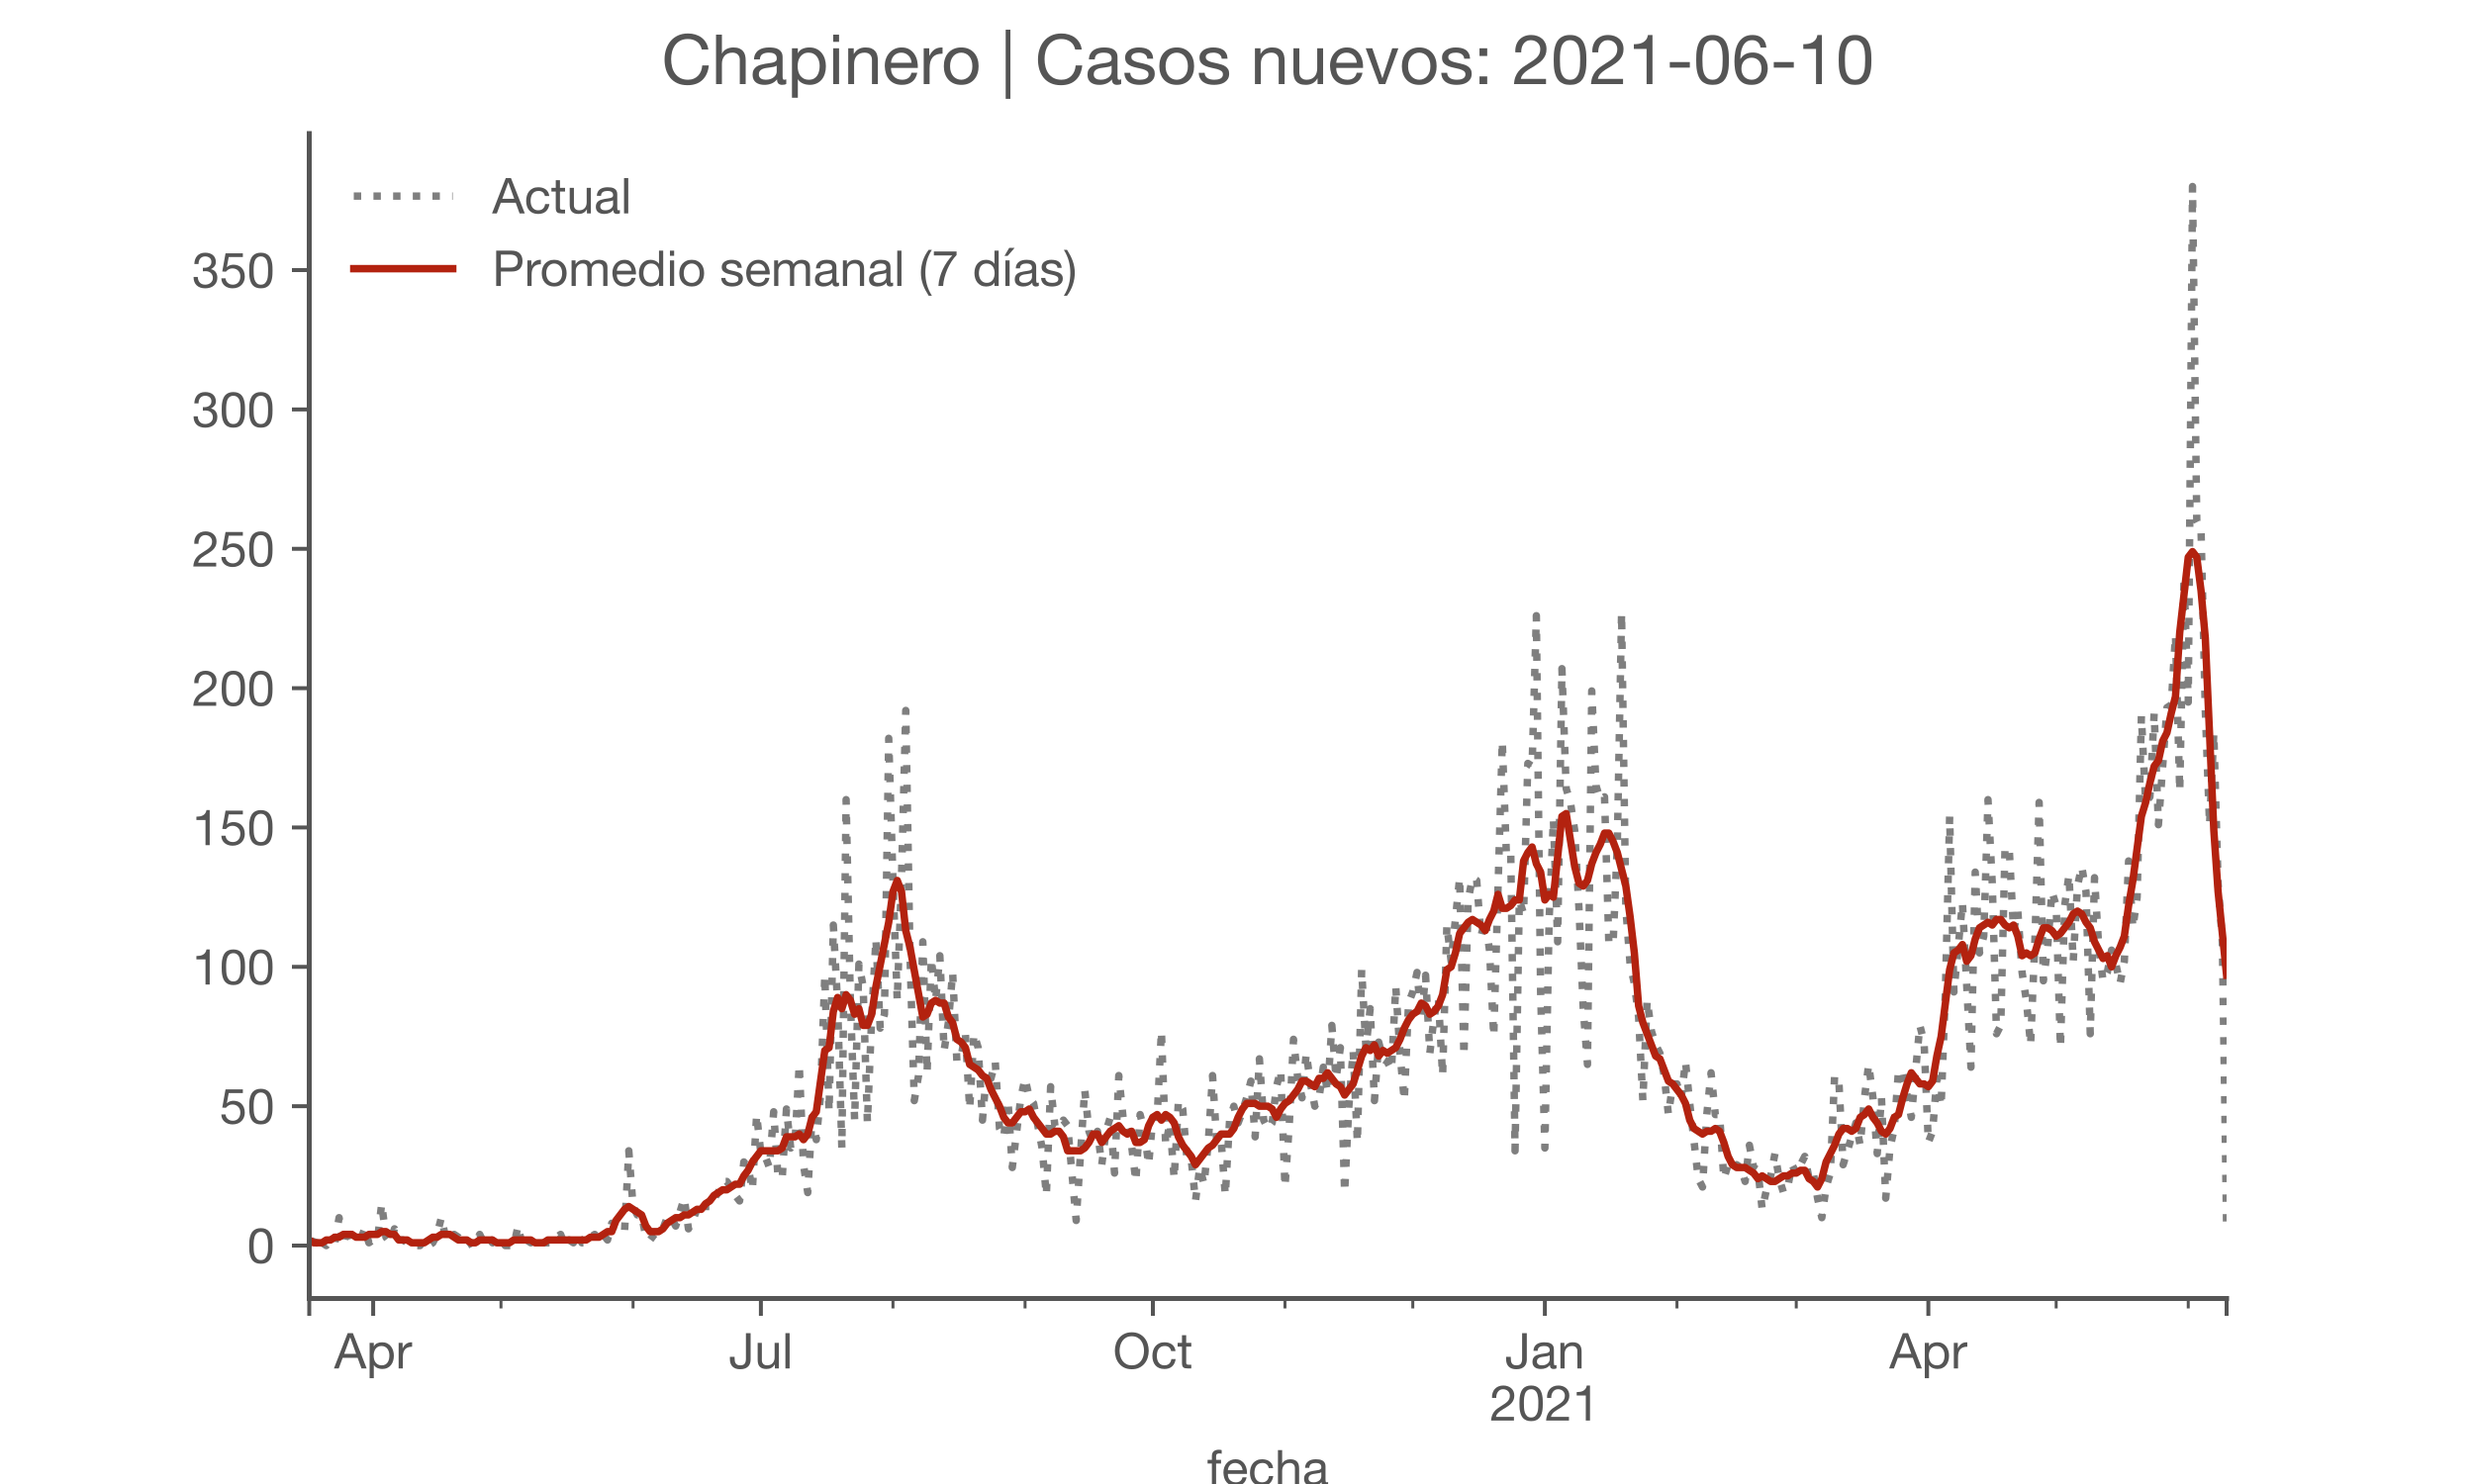 <?xml version="1.0" encoding="utf-8" standalone="no"?>
<!DOCTYPE svg PUBLIC "-//W3C//DTD SVG 1.1//EN"
  "http://www.w3.org/Graphics/SVG/1.1/DTD/svg11.dtd">
<!-- Created with matplotlib (https://matplotlib.org/) -->
<svg height="300pt" version="1.1" viewBox="0 0 500 300" width="500pt" xmlns="http://www.w3.org/2000/svg" xmlns:xlink="http://www.w3.org/1999/xlink">
 <defs>
  <style type="text/css">*{stroke-linecap:butt;stroke-linejoin:round;}</style>
 </defs>
 <g id="figure_1">
  <g id="patch_1">
   <path d="M 0 300 
L 500 300 
L 500 0 
L 0 0 
z
" style="fill:#ffffff;"/>
  </g>
  <g id="axes_1">
   <g id="patch_2">
    <path d="M 62.5 262.5 
L 450 262.5 
L 450 27 
L 62.5 27 
z
" style="fill:#ffffff;"/>
   </g>
   <g id="matplotlib.axis_1">
    <g id="xtick_1">
     <g id="line2d_1">
      <defs>
       <path d="M 0 0 
L 0 3.5 
" id="m584563e038" style="stroke:#555555;stroke-width:0.8;"/>
      </defs>
      <g>
       <use style="fill:#555555;stroke:#555555;stroke-width:0.8;" x="62.5" xlink:href="#m584563e038" y="262.5"/>
      </g>
     </g>
    </g>
    <g id="xtick_2">
     <g id="line2d_2">
      <g>
       <use style="fill:#555555;stroke:#555555;stroke-width:0.8;" x="75.417" xlink:href="#m584563e038" y="262.5"/>
      </g>
     </g>
     <g id="text_1">
      <!-- Apr -->
      <g style="fill:#555555;" transform="translate(67.547 276.641)scale(0.1 -0.1)">
       <defs>
        <path d="M 20.094 29.5 
L 32.203 62.797 
L 32.406 62.797 
L 44.297 29.5 
z
M 27.203 71.406 
L -0.594 0 
L 9.094 0 
L 17.094 21.5 
L 47.297 21.5 
L 55.094 0 
L 65.594 0 
L 37.703 71.406 
z
" id="HelveticaNeue-65"/>
        <path d="M 6.703 51.703 
L 6.703 -19.703 
L 15.203 -19.703 
L 15.203 6.906 
L 15.406 6.906 
Q 16.797 4.594 18.844 3.047 
Q 20.906 1.5 23.203 0.594 
Q 25.5 -0.297 27.844 -0.688 
Q 30.203 -1.094 32.094 -1.094 
Q 38 -1.094 42.453 1 
Q 46.906 3.094 49.844 6.75 
Q 52.797 10.406 54.25 15.297 
Q 55.703 20.203 55.703 25.703 
Q 55.703 31.203 54.203 36.094 
Q 52.703 41 49.75 44.75 
Q 46.797 48.5 42.344 50.703 
Q 37.906 52.906 31.906 52.906 
Q 26.5 52.906 22 50.953 
Q 17.5 49 15.406 44.703 
L 15.203 44.703 
L 15.203 51.703 
z
M 46.703 26.297 
Q 46.703 22.5 45.891 18.891 
Q 45.094 15.297 43.297 12.5 
Q 41.5 9.703 38.547 8 
Q 35.594 6.297 31.203 6.297 
Q 26.797 6.297 23.688 7.938 
Q 20.594 9.594 18.641 12.297 
Q 16.703 15 15.797 18.547 
Q 14.906 22.094 14.906 25.906 
Q 14.906 29.5 15.75 33 
Q 16.594 36.5 18.5 39.25 
Q 20.406 42 23.406 43.703 
Q 26.406 45.406 30.703 45.406 
Q 34.797 45.406 37.844 43.797 
Q 40.906 42.203 42.844 39.5 
Q 44.797 36.797 45.75 33.344 
Q 46.703 29.906 46.703 26.297 
z
" id="HelveticaNeue-112"/>
        <path d="M 6.094 51.703 
L 6.094 0 
L 14.594 0 
L 14.594 23 
Q 14.594 28 15.594 31.844 
Q 16.594 35.703 18.797 38.391 
Q 21 41.094 24.594 42.5 
Q 28.203 43.906 33.297 43.906 
L 33.297 52.906 
Q 26.406 53.094 21.906 50.094 
Q 17.406 47.094 14.297 40.797 
L 14.094 40.797 
L 14.094 51.703 
z
" id="HelveticaNeue-114"/>
       </defs>
       <use xlink:href="#HelveticaNeue-65"/>
       <use x="64.8" xlink:href="#HelveticaNeue-112"/>
       <use x="124.1" xlink:href="#HelveticaNeue-114"/>
      </g>
     </g>
    </g>
    <g id="xtick_3">
     <g id="line2d_3">
      <g>
       <use style="fill:#555555;stroke:#555555;stroke-width:0.8;" x="153.778" xlink:href="#m584563e038" y="262.5"/>
      </g>
     </g>
     <g id="text_2">
      <!-- Jul -->
      <g style="fill:#555555;" transform="translate(147.293 276.641)scale(0.1 -0.1)">
       <defs>
        <path d="M 44.094 17.797 
L 44.094 71.406 
L 34.594 71.406 
L 34.594 19.203 
Q 34.594 13.297 32.141 9.797 
Q 29.703 6.297 23.203 6.297 
Q 19.703 6.297 17.453 7.344 
Q 15.203 8.406 13.953 10.297 
Q 12.703 12.203 12.203 14.797 
Q 11.703 17.406 11.703 20.5 
L 11.703 23.5 
L 2.203 23.5 
L 2.203 19.094 
Q 2.203 8.906 7.594 3.656 
Q 13 -1.594 23 -1.594 
Q 29 -1.594 33.047 0.047 
Q 37.094 1.703 39.547 4.453 
Q 42 7.203 43.047 10.703 
Q 44.094 14.203 44.094 17.797 
z
" id="HelveticaNeue-74"/>
        <path d="M 49.203 0 
L 49.203 51.703 
L 40.703 51.703 
L 40.703 22.5 
Q 40.703 19 39.75 16.047 
Q 38.797 13.094 36.891 10.891 
Q 35 8.703 32.141 7.5 
Q 29.297 6.297 25.406 6.297 
Q 20.5 6.297 17.703 9.094 
Q 14.906 11.906 14.906 16.703 
L 14.906 51.703 
L 6.406 51.703 
L 6.406 17.703 
Q 6.406 13.5 7.25 10.047 
Q 8.094 6.594 10.188 4.094 
Q 12.297 1.594 15.688 0.25 
Q 19.094 -1.094 24.203 -1.094 
Q 29.906 -1.094 34.094 1.156 
Q 38.297 3.406 41 8.203 
L 41.203 8.203 
L 41.203 0 
z
" id="HelveticaNeue-117"/>
        <path d="M 6.906 71.406 
L 6.906 0 
L 15.406 0 
L 15.406 71.406 
z
" id="HelveticaNeue-108"/>
       </defs>
       <use xlink:href="#HelveticaNeue-74"/>
       <use x="51.9" xlink:href="#HelveticaNeue-117"/>
       <use x="107.5" xlink:href="#HelveticaNeue-108"/>
      </g>
     </g>
    </g>
    <g id="xtick_4">
     <g id="line2d_4">
      <g>
       <use style="fill:#555555;stroke:#555555;stroke-width:0.8;" x="233" xlink:href="#m584563e038" y="262.5"/>
      </g>
     </g>
     <g id="text_3">
      <!-- Oct -->
      <g style="fill:#555555;" transform="translate(224.94 276.641)scale(0.1 -0.1)">
       <defs>
        <path d="M 13.297 35.703 
Q 13.297 41.094 14.688 46.344 
Q 16.094 51.594 19.094 55.797 
Q 22.094 60 26.797 62.547 
Q 31.5 65.094 38 65.094 
Q 44.5 65.094 49.203 62.547 
Q 53.906 60 56.906 55.797 
Q 59.906 51.594 61.297 46.344 
Q 62.703 41.094 62.703 35.703 
Q 62.703 30.297 61.297 25.047 
Q 59.906 19.797 56.906 15.594 
Q 53.906 11.406 49.203 8.844 
Q 44.5 6.297 38 6.297 
Q 31.5 6.297 26.797 8.844 
Q 22.094 11.406 19.094 15.594 
Q 16.094 19.797 14.688 25.047 
Q 13.297 30.297 13.297 35.703 
z
M 3.797 35.703 
Q 3.797 28.406 5.938 21.656 
Q 8.094 14.906 12.391 9.703 
Q 16.703 4.5 23.094 1.453 
Q 29.5 -1.594 38 -1.594 
Q 46.5 -1.594 52.891 1.453 
Q 59.297 4.5 63.594 9.703 
Q 67.906 14.906 70.047 21.656 
Q 72.203 28.406 72.203 35.703 
Q 72.203 43 70.047 49.75 
Q 67.906 56.5 63.594 61.703 
Q 59.297 66.906 52.891 70 
Q 46.5 73.094 38 73.094 
Q 29.5 73.094 23.094 70 
Q 16.703 66.906 12.391 61.703 
Q 8.094 56.5 5.938 49.75 
Q 3.797 43 3.797 35.703 
z
" id="HelveticaNeue-79"/>
        <path d="M 41.5 35.094 
L 50.297 35.094 
Q 49.797 39.703 47.891 43.047 
Q 46 46.406 43.047 48.594 
Q 40.094 50.797 36.25 51.844 
Q 32.406 52.906 28 52.906 
Q 21.906 52.906 17.297 50.75 
Q 12.703 48.594 9.641 44.844 
Q 6.594 41.094 5.094 36.047 
Q 3.594 31 3.594 25.203 
Q 3.594 19.406 5.141 14.547 
Q 6.703 9.703 9.75 6.203 
Q 12.797 2.703 17.344 0.797 
Q 21.906 -1.094 27.797 -1.094 
Q 37.703 -1.094 43.453 4.094 
Q 49.203 9.297 50.594 18.906 
L 41.906 18.906 
Q 41.094 12.906 37.547 9.594 
Q 34 6.297 27.703 6.297 
Q 23.703 6.297 20.797 7.891 
Q 17.906 9.5 16.094 12.141 
Q 14.297 14.797 13.438 18.188 
Q 12.594 21.594 12.594 25.203 
Q 12.594 29.094 13.391 32.75 
Q 14.203 36.406 16.047 39.203 
Q 17.906 42 21 43.703 
Q 24.094 45.406 28.703 45.406 
Q 34.094 45.406 37.297 42.703 
Q 40.5 40 41.5 35.094 
z
" id="HelveticaNeue-99"/>
        <path d="M 18.203 51.703 
L 18.203 67.203 
L 9.703 67.203 
L 9.703 51.703 
L 0.906 51.703 
L 0.906 44.203 
L 9.703 44.203 
L 9.703 11.297 
Q 9.703 7.703 10.391 5.5 
Q 11.094 3.297 12.547 2.094 
Q 14 0.906 16.344 0.453 
Q 18.703 0 22 0 
L 28.5 0 
L 28.5 7.5 
L 24.594 7.5 
Q 22.594 7.5 21.344 7.641 
Q 20.094 7.797 19.391 8.297 
Q 18.703 8.797 18.453 9.688 
Q 18.203 10.594 18.203 12.094 
L 18.203 44.203 
L 28.5 44.203 
L 28.5 51.703 
z
" id="HelveticaNeue-116"/>
       </defs>
       <use xlink:href="#HelveticaNeue-79"/>
       <use x="76" xlink:href="#HelveticaNeue-99"/>
       <use x="129.7" xlink:href="#HelveticaNeue-116"/>
      </g>
     </g>
    </g>
    <g id="xtick_5">
     <g id="line2d_5">
      <g>
       <use style="fill:#555555;stroke:#555555;stroke-width:0.8;" x="312.222" xlink:href="#m584563e038" y="262.5"/>
      </g>
     </g>
     <g id="text_4">
      <!-- Jan -->
      <g style="fill:#555555;" transform="translate(304.162 276.641)scale(0.1 -0.1)">
       <defs>
        <path d="M 52.203 0.203 
Q 50 -1.094 46.094 -1.094 
Q 42.797 -1.094 40.844 0.75 
Q 38.906 2.594 38.906 6.797 
Q 35.406 2.594 30.75 0.75 
Q 26.094 -1.094 20.703 -1.094 
Q 17.203 -1.094 14.047 -0.297 
Q 10.906 0.5 8.594 2.203 
Q 6.297 3.906 4.938 6.656 
Q 3.594 9.406 3.594 13.297 
Q 3.594 17.703 5.094 20.5 
Q 6.594 23.297 9.047 25.047 
Q 11.5 26.797 14.641 27.688 
Q 17.797 28.594 21.094 29.203 
Q 24.594 29.906 27.75 30.25 
Q 30.906 30.594 33.297 31.25 
Q 35.703 31.906 37.094 33.156 
Q 38.5 34.406 38.5 36.797 
Q 38.5 39.594 37.453 41.297 
Q 36.406 43 34.75 43.891 
Q 33.094 44.797 31.047 45.094 
Q 29 45.406 27 45.406 
Q 21.594 45.406 18 43.344 
Q 14.406 41.297 14.094 35.594 
L 5.594 35.594 
Q 5.797 40.406 7.594 43.703 
Q 9.406 47 12.406 49.047 
Q 15.406 51.094 19.25 52 
Q 23.094 52.906 27.5 52.906 
Q 31 52.906 34.453 52.406 
Q 37.906 51.906 40.703 50.344 
Q 43.5 48.797 45.203 46 
Q 46.906 43.203 46.906 38.703 
L 46.906 12.094 
Q 46.906 9.094 47.25 7.688 
Q 47.594 6.297 49.594 6.297 
Q 50.703 6.297 52.203 6.797 
z
M 38.406 26.703 
Q 36.797 25.5 34.188 24.953 
Q 31.594 24.406 28.75 24.047 
Q 25.906 23.703 23 23.25 
Q 20.094 22.797 17.797 21.797 
Q 15.5 20.797 14.047 18.938 
Q 12.594 17.094 12.594 13.906 
Q 12.594 11.797 13.438 10.344 
Q 14.297 8.906 15.641 8 
Q 17 7.094 18.797 6.688 
Q 20.594 6.297 22.594 6.297 
Q 26.797 6.297 29.797 7.438 
Q 32.797 8.594 34.688 10.344 
Q 36.594 12.094 37.5 14.141 
Q 38.406 16.203 38.406 18 
z
" id="HelveticaNeue-97"/>
        <path d="M 6.406 51.703 
L 6.406 0 
L 14.906 0 
L 14.906 29.203 
Q 14.906 32.703 15.844 35.641 
Q 16.797 38.594 18.688 40.797 
Q 20.594 43 23.438 44.203 
Q 26.297 45.406 30.203 45.406 
Q 35.094 45.406 37.891 42.594 
Q 40.703 39.797 40.703 35 
L 40.703 0 
L 49.203 0 
L 49.203 34 
Q 49.203 38.203 48.344 41.641 
Q 47.5 45.094 45.391 47.594 
Q 43.297 50.094 39.891 51.5 
Q 36.5 52.906 31.406 52.906 
Q 19.906 52.906 14.594 43.5 
L 14.406 43.5 
L 14.406 51.703 
z
" id="HelveticaNeue-110"/>
       </defs>
       <use xlink:href="#HelveticaNeue-74"/>
       <use x="51.9" xlink:href="#HelveticaNeue-97"/>
       <use x="105.6" xlink:href="#HelveticaNeue-110"/>
      </g>
      <!-- 2021 -->
      <g style="fill:#555555;" transform="translate(301.103 287.18)scale(0.1 -0.1)">
       <defs>
        <path d="M 4.406 45.797 
L 12.906 45.797 
Q 12.797 49 13.547 52.141 
Q 14.297 55.297 16 57.797 
Q 17.703 60.297 20.344 61.844 
Q 23 63.406 26.703 63.406 
Q 29.5 63.406 32 62.5 
Q 34.5 61.594 36.344 59.891 
Q 38.203 58.203 39.297 55.844 
Q 40.406 53.5 40.406 50.594 
Q 40.406 46.906 39.25 44.094 
Q 38.094 41.297 35.844 38.891 
Q 33.594 36.5 30.188 34.141 
Q 26.797 31.797 22.297 29 
Q 18.594 26.797 15.188 24.297 
Q 11.797 21.797 9.094 18.5 
Q 6.406 15.203 4.656 10.75 
Q 2.906 6.297 2.406 0 
L 48.703 0 
L 48.703 7.5 
L 12.297 7.5 
Q 12.906 10.797 14.844 13.344 
Q 16.797 15.906 19.547 18.094 
Q 22.297 20.297 25.594 22.25 
Q 28.906 24.203 32.203 26.203 
Q 35.5 28.297 38.594 30.594 
Q 41.703 32.906 44.094 35.75 
Q 46.5 38.594 47.953 42.188 
Q 49.406 45.797 49.406 50.5 
Q 49.406 55.5 47.656 59.297 
Q 45.906 63.094 42.906 65.641 
Q 39.906 68.203 35.844 69.547 
Q 31.797 70.906 27.203 70.906 
Q 21.594 70.906 17.188 69 
Q 12.797 67.094 9.844 63.75 
Q 6.906 60.406 5.5 55.797 
Q 4.094 51.203 4.406 45.797 
z
" id="HelveticaNeue-50"/>
        <path d="M 13.203 34.906 
Q 13.203 37.5 13.25 40.641 
Q 13.297 43.797 13.75 46.938 
Q 14.203 50.094 15.047 53.094 
Q 15.906 56.094 17.547 58.344 
Q 19.203 60.594 21.703 62 
Q 24.203 63.406 27.797 63.406 
Q 31.406 63.406 33.906 62 
Q 36.406 60.594 38.047 58.344 
Q 39.703 56.094 40.547 53.094 
Q 41.406 50.094 41.844 46.938 
Q 42.297 43.797 42.344 40.641 
Q 42.406 37.5 42.406 34.906 
Q 42.406 30.906 42.156 25.953 
Q 41.906 21 40.547 16.641 
Q 39.203 12.297 36.203 9.297 
Q 33.203 6.297 27.797 6.297 
Q 22.406 6.297 19.406 9.297 
Q 16.406 12.297 15.047 16.641 
Q 13.703 21 13.453 25.953 
Q 13.203 30.906 13.203 34.906 
z
M 4.203 34.797 
Q 4.203 30.906 4.391 26.703 
Q 4.594 22.5 5.391 18.5 
Q 6.203 14.5 7.703 10.953 
Q 9.203 7.406 11.797 4.703 
Q 14.406 2 18.344 0.453 
Q 22.297 -1.094 27.797 -1.094 
Q 33.406 -1.094 37.297 0.453 
Q 41.203 2 43.797 4.703 
Q 46.406 7.406 47.906 10.953 
Q 49.406 14.5 50.203 18.5 
Q 51 22.5 51.203 26.703 
Q 51.406 30.906 51.406 34.797 
Q 51.406 38.703 51.203 42.891 
Q 51 47.094 50.203 51.094 
Q 49.406 55.094 47.906 58.688 
Q 46.406 62.297 43.797 65 
Q 41.203 67.703 37.25 69.297 
Q 33.297 70.906 27.797 70.906 
Q 22.297 70.906 18.344 69.297 
Q 14.406 67.703 11.797 65 
Q 9.203 62.297 7.703 58.688 
Q 6.203 55.094 5.391 51.094 
Q 4.594 47.094 4.391 42.891 
Q 4.203 38.703 4.203 34.797 
z
" id="HelveticaNeue-48"/>
        <path d="M 35.594 0 
L 35.594 70.906 
L 29.094 70.906 
Q 28.406 66.906 26.5 64.297 
Q 24.594 61.703 21.844 60.203 
Q 19.094 58.703 15.688 58.141 
Q 12.297 57.594 8.703 57.594 
L 8.703 50.797 
L 27.094 50.797 
L 27.094 0 
z
" id="HelveticaNeue-49"/>
       </defs>
       <use xlink:href="#HelveticaNeue-50"/>
       <use x="55.6" xlink:href="#HelveticaNeue-48"/>
       <use x="111.2" xlink:href="#HelveticaNeue-50"/>
       <use x="166.8" xlink:href="#HelveticaNeue-49"/>
      </g>
     </g>
    </g>
    <g id="xtick_6">
     <g id="line2d_6">
      <g>
       <use style="fill:#555555;stroke:#555555;stroke-width:0.8;" x="389.722" xlink:href="#m584563e038" y="262.5"/>
      </g>
     </g>
     <g id="text_5">
      <!-- Apr -->
      <g style="fill:#555555;" transform="translate(381.853 276.641)scale(0.1 -0.1)">
       <use xlink:href="#HelveticaNeue-65"/>
       <use x="64.8" xlink:href="#HelveticaNeue-112"/>
       <use x="124.1" xlink:href="#HelveticaNeue-114"/>
      </g>
     </g>
    </g>
    <g id="xtick_7">
     <g id="line2d_7">
      <g>
       <use style="fill:#555555;stroke:#555555;stroke-width:0.8;" x="450" xlink:href="#m584563e038" y="262.5"/>
      </g>
     </g>
    </g>
    <g id="xtick_8">
     <g id="line2d_8">
      <defs>
       <path d="M 0 0 
L 0 2 
" id="mc5ab1f31e9" style="stroke:#555555;stroke-width:0.6;"/>
      </defs>
      <g>
       <use style="fill:#555555;stroke:#555555;stroke-width:0.6;" x="101.25" xlink:href="#mc5ab1f31e9" y="262.5"/>
      </g>
     </g>
    </g>
    <g id="xtick_9">
     <g id="line2d_9">
      <g>
       <use style="fill:#555555;stroke:#555555;stroke-width:0.6;" x="127.944" xlink:href="#mc5ab1f31e9" y="262.5"/>
      </g>
     </g>
    </g>
    <g id="xtick_10">
     <g id="line2d_10">
      <g>
       <use style="fill:#555555;stroke:#555555;stroke-width:0.6;" x="180.472" xlink:href="#mc5ab1f31e9" y="262.5"/>
      </g>
     </g>
    </g>
    <g id="xtick_11">
     <g id="line2d_11">
      <g>
       <use style="fill:#555555;stroke:#555555;stroke-width:0.6;" x="207.167" xlink:href="#mc5ab1f31e9" y="262.5"/>
      </g>
     </g>
    </g>
    <g id="xtick_12">
     <g id="line2d_12">
      <g>
       <use style="fill:#555555;stroke:#555555;stroke-width:0.6;" x="259.694" xlink:href="#mc5ab1f31e9" y="262.5"/>
      </g>
     </g>
    </g>
    <g id="xtick_13">
     <g id="line2d_13">
      <g>
       <use style="fill:#555555;stroke:#555555;stroke-width:0.6;" x="285.528" xlink:href="#mc5ab1f31e9" y="262.5"/>
      </g>
     </g>
    </g>
    <g id="xtick_14">
     <g id="line2d_14">
      <g>
       <use style="fill:#555555;stroke:#555555;stroke-width:0.6;" x="338.917" xlink:href="#mc5ab1f31e9" y="262.5"/>
      </g>
     </g>
    </g>
    <g id="xtick_15">
     <g id="line2d_15">
      <g>
       <use style="fill:#555555;stroke:#555555;stroke-width:0.6;" x="363.028" xlink:href="#mc5ab1f31e9" y="262.5"/>
      </g>
     </g>
    </g>
    <g id="xtick_16">
     <g id="line2d_16">
      <g>
       <use style="fill:#555555;stroke:#555555;stroke-width:0.6;" x="415.556" xlink:href="#mc5ab1f31e9" y="262.5"/>
      </g>
     </g>
    </g>
    <g id="xtick_17">
     <g id="line2d_17">
      <g>
       <use style="fill:#555555;stroke:#555555;stroke-width:0.6;" x="442.25" xlink:href="#mc5ab1f31e9" y="262.5"/>
      </g>
     </g>
    </g>
    <g id="text_6">
     <!-- fecha -->
     <g style="fill:#555555;" transform="translate(243.935 300.291)scale(0.1 -0.1)">
      <defs>
       <path d="M 9.906 44.203 
L 9.906 0 
L 18.406 0 
L 18.406 44.203 
L 28.406 44.203 
L 28.406 51.703 
L 18.406 51.703 
L 18.406 58.906 
Q 18.406 62.297 20.094 63.5 
Q 21.797 64.703 24.906 64.703 
Q 26 64.703 27.297 64.547 
Q 28.594 64.406 29.703 64 
L 29.703 71.406 
Q 28.5 71.797 26.953 72 
Q 25.406 72.203 24.203 72.203 
Q 17.203 72.203 13.547 68.953 
Q 9.906 65.703 9.906 59.406 
L 9.906 51.703 
L 1.203 51.703 
L 1.203 44.203 
z
" id="HelveticaNeue-102"/>
       <path d="M 42.297 30.797 
L 12.594 30.797 
Q 12.797 33.797 13.891 36.438 
Q 15 39.094 16.891 41.094 
Q 18.797 43.094 21.438 44.25 
Q 24.094 45.406 27.406 45.406 
Q 30.594 45.406 33.25 44.25 
Q 35.906 43.094 37.844 41.141 
Q 39.797 39.203 40.938 36.5 
Q 42.094 33.797 42.297 30.797 
z
M 50.5 16.406 
L 42.094 16.406 
Q 41 11.297 37.547 8.797 
Q 34.094 6.297 28.703 6.297 
Q 24.5 6.297 21.391 7.688 
Q 18.297 9.094 16.297 11.438 
Q 14.297 13.797 13.391 16.844 
Q 12.5 19.906 12.594 23.297 
L 51.297 23.297 
Q 51.5 28 50.453 33.203 
Q 49.406 38.406 46.656 42.797 
Q 43.906 47.203 39.344 50.047 
Q 34.797 52.906 27.906 52.906 
Q 22.594 52.906 18.141 50.906 
Q 13.703 48.906 10.453 45.297 
Q 7.203 41.703 5.391 36.797 
Q 3.594 31.906 3.594 26 
Q 3.797 20.094 5.344 15.094 
Q 6.906 10.094 10 6.5 
Q 13.094 2.906 17.641 0.906 
Q 22.203 -1.094 28.406 -1.094 
Q 37.203 -1.094 43 3.297 
Q 48.797 7.703 50.5 16.406 
z
" id="HelveticaNeue-101"/>
       <path d="M 6.406 71.406 
L 6.406 0 
L 14.906 0 
L 14.906 29.203 
Q 14.906 32.703 15.844 35.641 
Q 16.797 38.594 18.688 40.797 
Q 20.594 43 23.438 44.203 
Q 26.297 45.406 30.203 45.406 
Q 35.094 45.406 37.891 42.594 
Q 40.703 39.797 40.703 35 
L 40.703 0 
L 49.203 0 
L 49.203 34 
Q 49.203 38.203 48.344 41.641 
Q 47.5 45.094 45.391 47.594 
Q 43.297 50.094 39.891 51.5 
Q 36.5 52.906 31.406 52.906 
Q 29.094 52.906 26.641 52.406 
Q 24.203 51.906 21.953 50.844 
Q 19.703 49.797 17.891 48.141 
Q 16.094 46.5 15.094 44.094 
L 14.906 44.094 
L 14.906 71.406 
z
" id="HelveticaNeue-104"/>
      </defs>
      <use xlink:href="#HelveticaNeue-102"/>
      <use x="29.6" xlink:href="#HelveticaNeue-101"/>
      <use x="83.3" xlink:href="#HelveticaNeue-99"/>
      <use x="137" xlink:href="#HelveticaNeue-104"/>
      <use x="192.6" xlink:href="#HelveticaNeue-97"/>
     </g>
    </g>
   </g>
   <g id="matplotlib.axis_2">
    <g id="ytick_1">
     <g id="line2d_18">
      <defs>
       <path d="M 0 0 
L -3.5 0 
" id="m27e8b2258a" style="stroke:#555555;stroke-width:0.8;"/>
      </defs>
      <g>
       <use style="fill:#555555;stroke:#555555;stroke-width:0.8;" x="62.5" xlink:href="#m27e8b2258a" y="251.795"/>
      </g>
     </g>
     <g id="text_7">
      <!-- 0 -->
      <g style="fill:#555555;" transform="translate(49.941 255.366)scale(0.1 -0.1)">
       <use xlink:href="#HelveticaNeue-48"/>
      </g>
     </g>
    </g>
    <g id="ytick_2">
     <g id="line2d_19">
      <g>
       <use style="fill:#555555;stroke:#555555;stroke-width:0.8;" x="62.5" xlink:href="#m27e8b2258a" y="223.626"/>
      </g>
     </g>
     <g id="text_8">
      <!-- 50 -->
      <g style="fill:#555555;" transform="translate(44.381 227.196)scale(0.1 -0.1)">
       <defs>
        <path d="M 47 62.203 
L 47 69.703 
L 12 69.703 
L 5.406 32.906 
L 12.703 32.5 
Q 15.203 35.5 18.453 37.344 
Q 21.703 39.203 25.906 39.203 
Q 29.5 39.203 32.453 38 
Q 35.406 36.797 37.5 34.641 
Q 39.594 32.5 40.75 29.547 
Q 41.906 26.594 41.906 23.094 
Q 41.906 18.906 40.703 15.75 
Q 39.5 12.594 37.453 10.5 
Q 35.406 8.406 32.656 7.344 
Q 29.906 6.297 26.906 6.297 
Q 23.703 6.297 21.047 7.25 
Q 18.406 8.203 16.453 9.953 
Q 14.5 11.703 13.344 14.047 
Q 12.203 16.406 12 19.094 
L 3.5 19.094 
Q 3.594 14.297 5.391 10.5 
Q 7.203 6.703 10.297 4.141 
Q 13.406 1.594 17.453 0.25 
Q 21.5 -1.094 26.094 -1.094 
Q 32.297 -1.094 36.938 0.844 
Q 41.594 2.797 44.688 6.094 
Q 47.797 9.406 49.344 13.656 
Q 50.906 17.906 50.906 22.406 
Q 50.906 28.5 49.094 33.047 
Q 47.297 37.594 44.188 40.641 
Q 41.094 43.703 36.891 45.203 
Q 32.703 46.703 28 46.703 
Q 24.406 46.703 20.75 45.453 
Q 17.094 44.203 14.797 41.594 
L 14.594 41.797 
L 18.406 62.203 
z
" id="HelveticaNeue-53"/>
       </defs>
       <use xlink:href="#HelveticaNeue-53"/>
       <use x="55.6" xlink:href="#HelveticaNeue-48"/>
      </g>
     </g>
    </g>
    <g id="ytick_3">
     <g id="line2d_20">
      <g>
       <use style="fill:#555555;stroke:#555555;stroke-width:0.8;" x="62.5" xlink:href="#m27e8b2258a" y="195.456"/>
      </g>
     </g>
     <g id="text_9">
      <!-- 100 -->
      <g style="fill:#555555;" transform="translate(38.822 199.026)scale(0.1 -0.1)">
       <use xlink:href="#HelveticaNeue-49"/>
       <use x="55.6" xlink:href="#HelveticaNeue-48"/>
       <use x="111.2" xlink:href="#HelveticaNeue-48"/>
      </g>
     </g>
    </g>
    <g id="ytick_4">
     <g id="line2d_21">
      <g>
       <use style="fill:#555555;stroke:#555555;stroke-width:0.8;" x="62.5" xlink:href="#m27e8b2258a" y="167.286"/>
      </g>
     </g>
     <g id="text_10">
      <!-- 150 -->
      <g style="fill:#555555;" transform="translate(38.822 170.856)scale(0.1 -0.1)">
       <use xlink:href="#HelveticaNeue-49"/>
       <use x="55.6" xlink:href="#HelveticaNeue-53"/>
       <use x="111.2" xlink:href="#HelveticaNeue-48"/>
      </g>
     </g>
    </g>
    <g id="ytick_5">
     <g id="line2d_22">
      <g>
       <use style="fill:#555555;stroke:#555555;stroke-width:0.8;" x="62.5" xlink:href="#m27e8b2258a" y="139.116"/>
      </g>
     </g>
     <g id="text_11">
      <!-- 200 -->
      <g style="fill:#555555;" transform="translate(38.822 142.686)scale(0.1 -0.1)">
       <use xlink:href="#HelveticaNeue-50"/>
       <use x="55.6" xlink:href="#HelveticaNeue-48"/>
       <use x="111.2" xlink:href="#HelveticaNeue-48"/>
      </g>
     </g>
    </g>
    <g id="ytick_6">
     <g id="line2d_23">
      <g>
       <use style="fill:#555555;stroke:#555555;stroke-width:0.8;" x="62.5" xlink:href="#m27e8b2258a" y="110.946"/>
      </g>
     </g>
     <g id="text_12">
      <!-- 250 -->
      <g style="fill:#555555;" transform="translate(38.822 114.516)scale(0.1 -0.1)">
       <use xlink:href="#HelveticaNeue-50"/>
       <use x="55.6" xlink:href="#HelveticaNeue-53"/>
       <use x="111.2" xlink:href="#HelveticaNeue-48"/>
      </g>
     </g>
    </g>
    <g id="ytick_7">
     <g id="line2d_24">
      <g>
       <use style="fill:#555555;stroke:#555555;stroke-width:0.8;" x="62.5" xlink:href="#m27e8b2258a" y="82.776"/>
      </g>
     </g>
     <g id="text_13">
      <!-- 300 -->
      <g style="fill:#555555;" transform="translate(38.822 86.347)scale(0.1 -0.1)">
       <defs>
        <path d="M 21.797 40.5 
L 21.797 33.297 
Q 24.203 33.594 26.906 33.594 
Q 30.094 33.594 32.844 32.75 
Q 35.594 31.906 37.594 30.156 
Q 39.594 28.406 40.797 25.844 
Q 42 23.297 42 20 
Q 42 16.797 40.75 14.25 
Q 39.5 11.703 37.391 9.953 
Q 35.297 8.203 32.5 7.25 
Q 29.703 6.297 26.594 6.297 
Q 19.297 6.297 15.5 10.641 
Q 11.703 15 11.5 21.906 
L 3 21.906 
Q 2.906 16.406 4.547 12.094 
Q 6.203 7.797 9.297 4.844 
Q 12.406 1.906 16.797 0.406 
Q 21.203 -1.094 26.594 -1.094 
Q 31.594 -1.094 36.047 0.25 
Q 40.5 1.594 43.797 4.297 
Q 47.094 7 49.047 11.047 
Q 51 15.094 51 20.406 
Q 51 26.797 47.844 31.5 
Q 44.703 36.203 38.203 37.594 
L 38.203 37.797 
Q 42.406 39.703 45.203 43.391 
Q 48 47.094 48 51.906 
Q 48 56.797 46.344 60.391 
Q 44.703 64 41.797 66.297 
Q 38.906 68.594 34.953 69.75 
Q 31 70.906 26.406 70.906 
Q 21.094 70.906 17.047 69.203 
Q 13 67.5 10.297 64.5 
Q 7.594 61.5 6.141 57.297 
Q 4.703 53.094 4.5 48 
L 13 48 
Q 13 51.094 13.797 53.891 
Q 14.594 56.703 16.25 58.797 
Q 17.906 60.906 20.453 62.156 
Q 23 63.406 26.406 63.406 
Q 31.797 63.406 35.391 60.547 
Q 39 57.703 39 52 
Q 39 49.203 37.891 47 
Q 36.797 44.797 34.938 43.344 
Q 33.094 41.906 30.641 41.156 
Q 28.203 40.406 25.5 40.406 
L 23.703 40.406 
Q 23.203 40.406 22.703 40.406 
Q 22.297 40.406 21.797 40.5 
z
" id="HelveticaNeue-51"/>
       </defs>
       <use xlink:href="#HelveticaNeue-51"/>
       <use x="55.6" xlink:href="#HelveticaNeue-48"/>
       <use x="111.2" xlink:href="#HelveticaNeue-48"/>
      </g>
     </g>
    </g>
    <g id="ytick_8">
     <g id="line2d_25">
      <g>
       <use style="fill:#555555;stroke:#555555;stroke-width:0.8;" x="62.5" xlink:href="#m27e8b2258a" y="54.606"/>
      </g>
     </g>
     <g id="text_14">
      <!-- 350 -->
      <g style="fill:#555555;" transform="translate(38.822 58.177)scale(0.1 -0.1)">
       <use xlink:href="#HelveticaNeue-51"/>
       <use x="55.6" xlink:href="#HelveticaNeue-53"/>
       <use x="111.2" xlink:href="#HelveticaNeue-48"/>
      </g>
     </g>
    </g>
   </g>
   <g id="line2d_26">
    <path clip-path="url(#paebb5d75cf)" d="M 63.361 251.795 
L 64.222 249.542 
L 65.083 251.232 
L 65.944 251.795 
L 66.806 250.669 
L 67.667 251.232 
L 68.528 246.161 
L 69.389 251.795 
L 70.25 247.852 
L 71.111 250.669 
L 72.833 250.669 
L 73.694 248.415 
L 74.556 251.232 
L 75.417 250.669 
L 76.278 250.669 
L 77.139 243.344 
L 78 250.105 
L 78.861 251.232 
L 79.722 248.415 
L 80.583 250.669 
L 81.444 250.669 
L 82.306 251.232 
L 83.167 251.232 
L 84.028 251.795 
L 84.889 251.795 
L 85.75 250.669 
L 86.611 251.795 
L 87.472 251.232 
L 88.333 249.542 
L 89.194 246.161 
L 90.056 250.105 
L 90.917 250.669 
L 91.778 249.542 
L 92.639 250.105 
L 93.5 251.232 
L 94.361 251.795 
L 95.222 251.232 
L 96.083 251.795 
L 96.944 249.542 
L 97.806 251.232 
L 98.667 250.105 
L 99.528 251.232 
L 100.389 251.232 
L 101.25 250.669 
L 102.111 251.795 
L 103.833 251.795 
L 104.694 247.852 
L 105.556 251.795 
L 106.417 250.669 
L 107.278 251.232 
L 108.139 250.669 
L 109 251.795 
L 109.861 251.232 
L 111.583 251.232 
L 112.444 250.105 
L 113.306 249.542 
L 114.167 251.795 
L 115.028 250.669 
L 115.889 251.232 
L 116.75 249.542 
L 117.611 251.232 
L 118.472 251.232 
L 119.333 250.105 
L 120.194 249.542 
L 121.056 250.669 
L 121.917 249.542 
L 122.778 250.669 
L 123.639 247.288 
L 124.5 247.852 
L 125.361 247.852 
L 126.222 248.978 
L 127.083 232.64 
L 127.944 243.908 
L 128.806 245.598 
L 129.667 245.598 
L 130.528 250.105 
L 131.389 250.669 
L 132.25 249.542 
L 133.111 249.542 
L 133.972 248.415 
L 134.833 246.161 
L 135.694 246.161 
L 136.556 247.852 
L 138.278 242.218 
L 139.139 248.415 
L 140 246.725 
L 140.861 244.471 
L 141.722 242.781 
L 142.583 243.908 
L 143.444 243.908 
L 144.306 242.218 
L 145.167 241.091 
L 146.028 238.837 
L 146.889 238.837 
L 147.75 239.964 
L 148.611 241.654 
L 149.472 242.781 
L 150.333 234.894 
L 151.194 236.02 
L 152.056 240.528 
L 152.917 225.316 
L 153.778 233.203 
L 154.639 233.767 
L 155.5 236.02 
L 156.361 224.752 
L 157.222 237.711 
L 158.083 238.274 
L 158.944 224.189 
L 159.806 232.077 
L 160.667 230.95 
L 161.528 215.175 
L 162.389 235.457 
L 163.25 241.091 
L 164.111 225.879 
L 164.972 230.386 
L 165.833 221.372 
L 166.694 197.146 
L 167.556 224.752 
L 168.417 187.005 
L 169.278 202.78 
L 170.139 232.077 
L 171 161.652 
L 171.861 202.217 
L 172.722 226.443 
L 173.583 194.892 
L 174.444 199.4 
L 175.306 227.006 
L 176.167 205.597 
L 177.028 189.822 
L 177.889 207.85 
L 178.75 205.033 
L 179.611 149.257 
L 180.472 177.99 
L 181.333 202.217 
L 182.194 177.427 
L 183.056 143.623 
L 183.917 193.202 
L 184.778 222.499 
L 185.639 217.428 
L 186.5 190.385 
L 187.361 216.865 
L 188.222 193.766 
L 189.083 202.217 
L 189.944 193.202 
L 190.806 212.358 
L 191.667 206.724 
L 192.528 196.583 
L 193.389 214.611 
L 194.25 213.484 
L 195.111 208.977 
L 195.972 224.189 
L 196.833 208.977 
L 197.694 211.794 
L 198.556 226.443 
L 199.417 216.301 
L 200.278 217.992 
L 201.139 214.611 
L 202 228.133 
L 202.861 229.823 
L 203.722 222.499 
L 204.583 236.02 
L 206.306 221.935 
L 207.167 217.992 
L 208.028 221.935 
L 208.889 223.062 
L 210.611 232.077 
L 211.472 241.654 
L 212.333 219.682 
L 213.194 227.569 
L 214.056 228.133 
L 214.917 226.443 
L 215.778 227.569 
L 217.5 246.725 
L 219.222 220.245 
L 220.083 228.696 
L 220.944 230.95 
L 221.806 228.696 
L 222.667 235.457 
L 223.528 228.696 
L 224.389 225.879 
L 225.25 237.147 
L 226.111 217.428 
L 226.972 225.879 
L 228.694 231.513 
L 229.556 238.837 
L 230.417 225.316 
L 231.278 228.696 
L 232.139 235.457 
L 233 225.879 
L 233.861 225.879 
L 234.722 208.414 
L 235.583 231.513 
L 236.444 227.006 
L 237.306 238.274 
L 238.167 222.499 
L 239.028 224.189 
L 239.889 234.33 
L 240.75 234.33 
L 241.611 242.781 
L 242.472 236.02 
L 243.333 239.401 
L 244.194 230.95 
L 245.056 217.428 
L 245.917 230.95 
L 246.778 230.386 
L 247.639 241.654 
L 248.5 226.443 
L 249.361 223.626 
L 250.222 227.006 
L 251.083 224.752 
L 251.944 221.935 
L 252.806 218.555 
L 253.667 229.823 
L 254.528 214.048 
L 255.389 226.443 
L 256.25 228.133 
L 257.111 227.006 
L 257.972 219.682 
L 258.833 216.301 
L 259.694 239.964 
L 260.556 227.569 
L 261.417 210.104 
L 262.278 217.992 
L 263.139 221.935 
L 264 212.921 
L 264.861 219.118 
L 265.722 223.626 
L 266.583 221.935 
L 267.444 215.738 
L 268.306 220.809 
L 269.167 207.287 
L 270.028 217.992 
L 270.889 211.794 
L 271.75 241.091 
L 272.611 223.626 
L 273.472 212.358 
L 274.333 230.95 
L 275.194 196.019 
L 276.056 211.794 
L 276.917 203.907 
L 277.778 222.499 
L 278.639 210.667 
L 279.5 214.048 
L 280.361 214.611 
L 281.222 216.301 
L 282.083 199.4 
L 282.944 212.921 
L 283.806 222.499 
L 284.667 202.78 
L 285.528 200.526 
L 286.389 196.583 
L 287.25 206.16 
L 288.111 197.146 
L 288.972 212.921 
L 289.833 205.597 
L 290.694 201.653 
L 291.556 217.428 
L 292.417 187.005 
L 293.278 194.329 
L 295 177.427 
L 295.861 213.484 
L 296.722 181.934 
L 297.583 177.427 
L 298.444 177.99 
L 299.306 189.258 
L 300.167 185.878 
L 301.028 192.075 
L 301.889 209.541 
L 303.611 149.821 
L 304.472 173.483 
L 305.333 172.92 
L 306.194 232.64 
L 307.056 181.934 
L 307.917 184.751 
L 308.778 154.328 
L 309.639 154.891 
L 310.5 124.468 
L 311.361 200.526 
L 312.222 232.077 
L 313.083 185.878 
L 313.944 165.596 
L 314.806 190.385 
L 315.667 135.172 
L 316.528 159.398 
L 317.389 162.215 
L 318.25 167.849 
L 319.111 183.624 
L 319.972 203.907 
L 320.833 215.175 
L 321.694 139.679 
L 322.556 158.835 
L 323.417 161.652 
L 324.278 161.089 
L 325.139 190.385 
L 326 190.949 
L 326.861 170.666 
L 327.722 123.904 
L 328.583 183.624 
L 329.444 194.892 
L 330.306 198.836 
L 331.167 205.597 
L 332.028 222.499 
L 332.889 202.217 
L 333.75 208.414 
L 334.611 211.231 
L 335.472 212.921 
L 336.333 217.428 
L 337.194 225.316 
L 338.056 219.118 
L 338.917 219.118 
L 339.778 221.935 
L 340.639 214.611 
L 341.5 223.062 
L 343.222 238.274 
L 344.083 239.964 
L 344.944 225.316 
L 345.806 216.865 
L 346.667 225.316 
L 347.528 225.316 
L 348.389 238.274 
L 349.25 235.457 
L 350.111 236.584 
L 350.972 235.457 
L 351.833 236.02 
L 352.694 238.837 
L 353.556 231.513 
L 354.417 236.02 
L 355.278 236.584 
L 356.139 244.471 
L 357 240.528 
L 357.861 237.711 
L 358.722 233.203 
L 359.583 238.274 
L 360.444 241.091 
L 361.306 239.964 
L 362.167 235.457 
L 363.028 237.147 
L 364.75 233.767 
L 365.611 238.274 
L 366.472 237.147 
L 367.333 242.218 
L 368.194 246.161 
L 369.056 239.964 
L 369.917 237.147 
L 370.778 217.428 
L 371.639 218.555 
L 372.5 235.457 
L 375.083 227.006 
L 375.944 231.513 
L 376.806 221.935 
L 377.667 215.175 
L 378.528 221.935 
L 379.389 233.203 
L 380.25 221.935 
L 381.111 242.218 
L 381.972 232.077 
L 382.833 228.133 
L 383.694 216.301 
L 384.556 216.865 
L 386.278 225.879 
L 388 207.287 
L 388.861 210.667 
L 389.722 230.95 
L 390.583 228.696 
L 391.444 217.992 
L 392.306 223.626 
L 393.167 200.526 
L 394.028 165.032 
L 394.889 200.526 
L 396.611 182.498 
L 398.333 215.738 
L 399.194 176.3 
L 400.056 192.639 
L 400.917 189.258 
L 401.778 161.652 
L 402.639 178.554 
L 403.5 208.977 
L 404.361 207.287 
L 405.222 171.23 
L 406.083 171.793 
L 406.944 188.132 
L 407.806 184.188 
L 408.667 196.583 
L 409.528 202.217 
L 410.389 211.231 
L 411.25 190.385 
L 412.111 162.215 
L 412.972 198.273 
L 413.833 191.512 
L 414.694 180.244 
L 415.556 183.061 
L 416.417 211.794 
L 417.278 183.061 
L 418.139 176.864 
L 419 194.329 
L 419.861 179.117 
L 420.722 175.173 
L 421.583 180.244 
L 422.444 208.977 
L 423.306 177.427 
L 424.167 191.512 
L 425.028 198.273 
L 425.889 196.583 
L 426.75 192.075 
L 427.611 194.892 
L 428.472 198.836 
L 429.333 194.329 
L 430.194 174.047 
L 431.056 187.568 
L 431.917 181.371 
L 432.778 144.75 
L 433.639 162.215 
L 434.5 161.089 
L 435.361 144.187 
L 436.222 166.722 
L 437.944 143.06 
L 438.806 142.496 
L 439.667 128.411 
L 440.528 159.962 
L 441.389 116.58 
L 442.25 141.933 
L 443.111 37.705 
L 443.972 105.312 
L 444.833 107.002 
L 445.694 143.623 
L 446.556 166.722 
L 447.417 148.13 
L 448.278 178.554 
L 449.139 190.385 
L 450 247.852 
L 450 247.852 
" style="fill:none;stroke:#000000;stroke-dasharray:1.5,2.475;stroke-dashoffset:0;stroke-opacity:0.5;stroke-width:1.5;"/>
   </g>
   <g id="line2d_27">
    <path clip-path="url(#paebb5d75cf)" d="M 62.5 250.669 
L 63.361 251.232 
L 65.083 251.232 
L 65.944 250.669 
L 66.806 250.669 
L 67.667 250.105 
L 68.528 250.105 
L 69.389 249.542 
L 71.111 249.542 
L 71.972 250.105 
L 73.694 250.105 
L 74.556 249.542 
L 76.278 249.542 
L 77.139 248.978 
L 78 248.978 
L 78.861 249.542 
L 79.722 249.542 
L 80.583 250.669 
L 82.306 250.669 
L 83.167 251.232 
L 85.75 251.232 
L 87.472 250.105 
L 88.333 250.105 
L 89.194 249.542 
L 90.917 249.542 
L 92.639 250.669 
L 94.361 250.669 
L 95.222 251.232 
L 96.083 251.232 
L 96.944 250.669 
L 99.528 250.669 
L 100.389 251.232 
L 102.972 251.232 
L 103.833 250.669 
L 107.278 250.669 
L 108.139 251.232 
L 109.861 251.232 
L 110.722 250.669 
L 118.472 250.669 
L 119.333 250.105 
L 121.056 250.105 
L 122.778 248.978 
L 123.639 248.978 
L 124.5 246.725 
L 126.222 244.471 
L 127.083 243.908 
L 129.667 245.598 
L 130.528 247.852 
L 131.389 248.978 
L 133.111 248.978 
L 133.972 248.415 
L 134.833 247.288 
L 136.556 246.161 
L 137.417 246.161 
L 138.278 245.598 
L 139.139 245.598 
L 140.861 244.471 
L 141.722 244.471 
L 142.583 243.344 
L 143.444 242.781 
L 144.306 241.654 
L 146.028 240.528 
L 146.889 240.528 
L 148.611 239.401 
L 149.472 239.401 
L 150.333 237.711 
L 151.194 236.584 
L 152.056 234.894 
L 153.778 232.64 
L 157.222 232.64 
L 158.083 232.077 
L 158.944 229.823 
L 160.667 229.823 
L 161.528 229.26 
L 162.389 230.386 
L 163.25 229.26 
L 164.111 225.879 
L 164.972 224.752 
L 166.694 212.358 
L 167.556 211.794 
L 168.417 204.47 
L 169.278 201.653 
L 170.139 203.907 
L 171 201.09 
L 171.861 202.217 
L 172.722 205.033 
L 173.583 203.907 
L 174.444 207.287 
L 175.306 207.287 
L 176.167 205.033 
L 177.028 199.4 
L 179.611 186.441 
L 180.472 180.244 
L 181.333 177.99 
L 182.194 180.244 
L 183.056 188.132 
L 183.917 191.512 
L 186.5 205.597 
L 187.361 205.033 
L 188.222 202.78 
L 189.083 202.217 
L 189.944 202.78 
L 190.806 202.78 
L 191.667 205.597 
L 192.528 206.724 
L 193.389 210.104 
L 194.25 210.667 
L 195.111 211.794 
L 195.972 215.175 
L 197.694 216.301 
L 198.556 217.428 
L 199.417 217.992 
L 200.278 220.245 
L 202 223.626 
L 202.861 225.879 
L 203.722 227.006 
L 204.583 227.006 
L 206.306 224.752 
L 207.167 224.752 
L 208.028 224.189 
L 208.889 225.879 
L 211.472 229.26 
L 212.333 229.26 
L 213.194 228.696 
L 214.056 228.696 
L 214.917 229.823 
L 215.778 232.64 
L 218.361 232.64 
L 219.222 232.077 
L 220.083 230.95 
L 220.944 229.26 
L 221.806 229.26 
L 222.667 230.95 
L 224.389 228.696 
L 226.111 227.569 
L 226.972 228.696 
L 227.833 229.26 
L 228.694 228.696 
L 229.556 230.95 
L 230.417 230.95 
L 231.278 230.386 
L 232.139 227.569 
L 233 225.879 
L 233.861 225.316 
L 234.722 226.443 
L 235.583 225.316 
L 236.444 225.879 
L 237.306 227.006 
L 238.167 229.823 
L 239.028 231.513 
L 240.75 233.767 
L 241.611 235.457 
L 244.194 232.077 
L 245.056 231.513 
L 246.778 229.26 
L 248.5 229.26 
L 249.361 228.133 
L 250.222 225.879 
L 251.083 224.189 
L 251.944 223.062 
L 253.667 223.062 
L 254.528 223.626 
L 256.25 223.626 
L 257.111 224.189 
L 257.972 225.879 
L 258.833 224.189 
L 259.694 223.062 
L 260.556 222.499 
L 262.278 220.245 
L 263.139 218.555 
L 264 218.555 
L 265.722 219.682 
L 266.583 217.992 
L 267.444 217.992 
L 268.306 216.865 
L 270.028 219.118 
L 270.889 219.682 
L 271.75 221.372 
L 273.472 219.118 
L 275.194 213.484 
L 276.056 211.794 
L 276.917 212.358 
L 277.778 211.231 
L 278.639 213.484 
L 279.5 212.358 
L 280.361 212.921 
L 282.083 211.794 
L 282.944 210.104 
L 283.806 207.85 
L 284.667 206.16 
L 285.528 205.033 
L 286.389 204.47 
L 287.25 202.78 
L 288.111 203.343 
L 288.972 205.033 
L 289.833 204.47 
L 290.694 203.343 
L 291.556 201.09 
L 292.417 196.019 
L 293.278 195.456 
L 294.139 192.639 
L 295 188.695 
L 296.722 186.441 
L 297.583 185.878 
L 299.306 187.005 
L 300.167 188.132 
L 301.028 185.878 
L 301.889 184.188 
L 302.75 180.807 
L 303.611 183.624 
L 304.472 183.624 
L 305.333 183.061 
L 306.194 181.934 
L 307.056 181.934 
L 307.917 174.047 
L 308.778 172.356 
L 309.639 171.23 
L 310.5 174.61 
L 311.361 176.3 
L 312.222 181.934 
L 313.083 180.807 
L 313.944 181.371 
L 315.667 165.032 
L 316.528 164.469 
L 318.25 175.173 
L 319.111 178.554 
L 319.972 179.117 
L 320.833 177.99 
L 321.694 174.61 
L 322.556 172.356 
L 323.417 170.666 
L 324.278 168.413 
L 325.139 168.413 
L 326 170.103 
L 326.861 172.356 
L 328.583 179.117 
L 329.444 185.315 
L 330.306 192.639 
L 331.167 203.343 
L 332.028 206.724 
L 334.611 213.484 
L 335.472 214.048 
L 337.194 218.555 
L 338.056 219.118 
L 339.778 221.372 
L 340.639 223.062 
L 341.5 226.443 
L 342.361 228.133 
L 344.083 229.26 
L 344.944 228.696 
L 345.806 228.696 
L 346.667 228.133 
L 347.528 228.696 
L 348.389 230.95 
L 349.25 233.767 
L 350.111 235.457 
L 350.972 236.02 
L 352.694 236.02 
L 354.417 237.147 
L 355.278 238.274 
L 356.139 237.711 
L 357.861 238.837 
L 358.722 238.837 
L 360.444 237.711 
L 361.306 237.711 
L 362.167 237.147 
L 363.028 237.147 
L 363.889 236.584 
L 364.75 236.584 
L 365.611 238.274 
L 366.472 238.837 
L 367.333 239.964 
L 368.194 238.274 
L 369.056 234.894 
L 370.778 231.513 
L 371.639 229.26 
L 372.5 228.133 
L 373.361 228.133 
L 374.222 228.696 
L 375.083 228.133 
L 375.944 225.879 
L 376.806 225.316 
L 377.667 224.189 
L 378.528 225.879 
L 379.389 227.006 
L 380.25 228.696 
L 381.111 229.26 
L 381.972 228.133 
L 382.833 225.879 
L 383.694 225.316 
L 384.556 221.935 
L 385.417 219.118 
L 386.278 216.865 
L 388 219.118 
L 388.861 219.118 
L 389.722 219.682 
L 390.583 218.555 
L 391.444 213.484 
L 392.306 209.541 
L 394.028 196.019 
L 394.889 192.639 
L 395.75 192.075 
L 396.611 190.949 
L 397.472 194.329 
L 398.333 193.202 
L 399.194 189.822 
L 400.056 187.568 
L 401.778 186.441 
L 402.639 187.005 
L 403.5 185.878 
L 404.361 185.878 
L 405.222 187.005 
L 406.083 187.568 
L 406.944 187.005 
L 407.806 189.258 
L 408.667 193.202 
L 409.528 192.639 
L 410.389 193.202 
L 411.25 192.639 
L 412.111 189.822 
L 412.972 187.568 
L 413.833 187.568 
L 414.694 188.132 
L 415.556 189.258 
L 416.417 188.695 
L 418.139 186.441 
L 419 184.751 
L 419.861 184.188 
L 420.722 184.751 
L 421.583 186.441 
L 422.444 187.568 
L 423.306 190.385 
L 425.028 193.766 
L 425.889 193.202 
L 426.75 195.456 
L 427.611 193.202 
L 428.472 191.512 
L 429.333 189.258 
L 430.194 183.061 
L 431.056 177.99 
L 432.778 165.032 
L 433.639 162.215 
L 434.5 158.272 
L 435.361 154.891 
L 436.222 153.764 
L 437.083 149.821 
L 437.944 148.13 
L 438.806 144.187 
L 439.667 140.806 
L 440.528 127.848 
L 442.25 112.636 
L 443.111 111.51 
L 443.972 112.636 
L 444.833 119.397 
L 445.694 128.975 
L 447.417 167.849 
L 448.278 180.244 
L 450 197.146 
L 450 197.146 
" style="fill:none;stroke:#b3220f;stroke-linecap:square;stroke-width:1.5;"/>
   </g>
   <g id="patch_3">
    <path d="M 62.5 262.5 
L 62.5 27 
" style="fill:none;stroke:#555555;stroke-linecap:square;stroke-linejoin:miter;"/>
   </g>
   <g id="patch_4">
    <path d="M 62.5 262.5 
L 450 262.5 
" style="fill:none;stroke:#555555;stroke-linecap:square;stroke-linejoin:miter;"/>
   </g>
   <g id="text_15">
    <!-- Chapinero | Casos nuevos: 2021-06-10 -->
    <g style="fill:#555555;" transform="translate(133.707 17)scale(0.14 -0.14)">
     <defs>
      <path d="M 58 49.906 
L 67.5 49.906 
Q 66.703 55.594 64.094 59.938 
Q 61.5 64.297 57.594 67.188 
Q 53.703 70.094 48.703 71.594 
Q 43.703 73.094 38.094 73.094 
Q 29.906 73.094 23.547 70.141 
Q 17.203 67.203 12.953 62.094 
Q 8.703 57 6.5 50.141 
Q 4.297 43.297 4.297 35.5 
Q 4.297 27.703 6.344 20.891 
Q 8.406 14.094 12.5 9.094 
Q 16.594 4.094 22.797 1.25 
Q 29 -1.594 37.297 -1.594 
Q 51 -1.594 58.891 5.906 
Q 66.797 13.406 68.203 26.906 
L 58.703 26.906 
Q 58.406 22.5 56.906 18.703 
Q 55.406 14.906 52.75 12.156 
Q 50.094 9.406 46.438 7.844 
Q 42.797 6.297 38.094 6.297 
Q 31.703 6.297 27.094 8.688 
Q 22.5 11.094 19.547 15.141 
Q 16.594 19.203 15.188 24.641 
Q 13.797 30.094 13.797 36.203 
Q 13.797 41.797 15.188 47 
Q 16.594 52.203 19.547 56.25 
Q 22.5 60.297 27.047 62.688 
Q 31.594 65.094 38 65.094 
Q 45.5 65.094 50.953 61.297 
Q 56.406 57.5 58 49.906 
z
" id="HelveticaNeue-67"/>
      <path d="M 15.406 61 
L 15.406 71.406 
L 6.906 71.406 
L 6.906 61 
z
M 6.906 51.703 
L 6.906 0 
L 15.406 0 
L 15.406 51.703 
z
" id="HelveticaNeue-105"/>
      <path d="M 12.594 25.797 
Q 12.594 30.5 13.844 34.141 
Q 15.094 37.797 17.297 40.297 
Q 19.5 42.797 22.453 44.094 
Q 25.406 45.406 28.703 45.406 
Q 32 45.406 34.953 44.094 
Q 37.906 42.797 40.094 40.297 
Q 42.297 37.797 43.547 34.141 
Q 44.797 30.5 44.797 25.797 
Q 44.797 21.094 43.547 17.438 
Q 42.297 13.797 40.094 11.344 
Q 37.906 8.906 34.953 7.594 
Q 32 6.297 28.703 6.297 
Q 25.406 6.297 22.453 7.594 
Q 19.5 8.906 17.297 11.344 
Q 15.094 13.797 13.844 17.438 
Q 12.594 21.094 12.594 25.797 
z
M 3.594 25.797 
Q 3.594 20.094 5.188 15.188 
Q 6.797 10.297 10 6.641 
Q 13.203 3 17.891 0.953 
Q 22.594 -1.094 28.703 -1.094 
Q 34.906 -1.094 39.547 0.953 
Q 44.203 3 47.391 6.641 
Q 50.594 10.297 52.188 15.188 
Q 53.797 20.094 53.797 25.797 
Q 53.797 31.5 52.188 36.453 
Q 50.594 41.406 47.391 45.047 
Q 44.203 48.703 39.547 50.797 
Q 34.906 52.906 28.703 52.906 
Q 22.594 52.906 17.891 50.797 
Q 13.203 48.703 10 45.047 
Q 6.797 41.406 5.188 36.453 
Q 3.594 31.5 3.594 25.797 
z
" id="HelveticaNeue-111"/>
      <path id="HelveticaNeue-32"/>
      <path d="M 7.703 78.594 
L 7.703 -21.297 
L 14.5 -21.297 
L 14.5 78.594 
z
" id="HelveticaNeue-124"/>
      <path d="M 11.594 16.297 
L 3.094 16.297 
Q 3.297 11.5 5.094 8.141 
Q 6.906 4.797 9.906 2.75 
Q 12.906 0.703 16.797 -0.188 
Q 20.703 -1.094 25 -1.094 
Q 28.906 -1.094 32.844 -0.344 
Q 36.797 0.406 39.938 2.297 
Q 43.094 4.203 45.047 7.297 
Q 47 10.406 47 15.094 
Q 47 18.797 45.547 21.297 
Q 44.094 23.797 41.75 25.438 
Q 39.406 27.094 36.344 28.094 
Q 33.297 29.094 30.094 29.797 
Q 27.094 30.5 24.094 31.141 
Q 21.094 31.797 18.688 32.75 
Q 16.297 33.703 14.75 35.141 
Q 13.203 36.594 13.203 38.797 
Q 13.203 40.797 14.203 42.047 
Q 15.203 43.297 16.797 44.047 
Q 18.406 44.797 20.344 45.094 
Q 22.297 45.406 24.203 45.406 
Q 26.297 45.406 28.344 44.953 
Q 30.406 44.5 32.094 43.5 
Q 33.797 42.5 34.891 40.844 
Q 36 39.203 36.203 36.703 
L 44.703 36.703 
Q 44.406 41.406 42.703 44.547 
Q 41 47.703 38.141 49.547 
Q 35.297 51.406 31.594 52.156 
Q 27.906 52.906 23.5 52.906 
Q 20.094 52.906 16.641 52.047 
Q 13.203 51.203 10.453 49.453 
Q 7.703 47.703 5.953 44.891 
Q 4.203 42.094 4.203 38.203 
Q 4.203 33.203 6.703 30.391 
Q 9.203 27.594 12.953 26.047 
Q 16.703 24.5 21.094 23.641 
Q 25.5 22.797 29.25 21.75 
Q 33 20.703 35.5 19 
Q 38 17.297 38 14 
Q 38 11.594 36.797 10.047 
Q 35.594 8.5 33.75 7.703 
Q 31.906 6.906 29.703 6.594 
Q 27.5 6.297 25.5 6.297 
Q 22.906 6.297 20.453 6.797 
Q 18 7.297 16.047 8.438 
Q 14.094 9.594 12.891 11.547 
Q 11.703 13.5 11.594 16.297 
z
" id="HelveticaNeue-115"/>
      <path d="M 29.703 0 
L 48.594 51.703 
L 39.703 51.703 
L 25.594 8.594 
L 25.406 8.594 
L 10.906 51.703 
L 1.406 51.703 
L 20.594 0 
z
" id="HelveticaNeue-118"/>
      <path d="M 19.406 40.594 
L 19.406 51.703 
L 8.297 51.703 
L 8.297 40.594 
z
M 8.297 11.094 
L 8.297 0 
L 19.406 0 
L 19.406 11.094 
z
" id="HelveticaNeue-58"/>
      <path d="M 5 31.797 
L 5 23.797 
L 33.906 23.797 
L 33.906 31.797 
z
" id="HelveticaNeue-45"/>
      <path d="M 41.406 52.797 
L 49.906 52.797 
Q 49.094 61.594 43.891 66.25 
Q 38.703 70.906 29.906 70.906 
Q 22.297 70.906 17.297 67.703 
Q 12.297 64.5 9.297 59.203 
Q 6.297 53.906 5.047 47.047 
Q 3.797 40.203 3.797 32.906 
Q 3.797 27.297 4.641 21.297 
Q 5.5 15.297 8.094 10.297 
Q 10.703 5.297 15.5 2.094 
Q 20.297 -1.094 28.203 -1.094 
Q 34.906 -1.094 39.453 1.156 
Q 44 3.406 46.75 6.844 
Q 49.5 10.297 50.703 14.5 
Q 51.906 18.703 51.906 22.594 
Q 51.906 27.5 50.406 31.703 
Q 48.906 35.906 46.156 39 
Q 43.406 42.094 39.344 43.844 
Q 35.297 45.594 30.203 45.594 
Q 24.406 45.594 19.953 43.391 
Q 15.5 41.203 12.5 36.297 
L 12.297 36.5 
Q 12.406 40.594 13.094 45.297 
Q 13.797 50 15.641 54.047 
Q 17.5 58.094 20.797 60.75 
Q 24.094 63.406 29.5 63.406 
Q 34.594 63.406 37.688 60.5 
Q 40.797 57.594 41.406 52.797 
z
M 28.594 38.094 
Q 32.203 38.094 34.891 36.797 
Q 37.594 35.5 39.391 33.344 
Q 41.203 31.203 42.047 28.25 
Q 42.906 25.297 42.906 22 
Q 42.906 18.906 41.953 16.047 
Q 41 13.203 39.203 11 
Q 37.406 8.797 34.75 7.547 
Q 32.094 6.297 28.594 6.297 
Q 25.094 6.297 22.344 7.547 
Q 19.594 8.797 17.75 10.891 
Q 15.906 13 14.906 15.891 
Q 13.906 18.797 13.906 22.094 
Q 13.906 25.406 14.844 28.344 
Q 15.797 31.297 17.688 33.438 
Q 19.594 35.594 22.297 36.844 
Q 25 38.094 28.594 38.094 
z
" id="HelveticaNeue-54"/>
     </defs>
     <use xlink:href="#HelveticaNeue-67"/>
     <use x="72.2" xlink:href="#HelveticaNeue-104"/>
     <use x="127.8" xlink:href="#HelveticaNeue-97"/>
     <use x="181.5" xlink:href="#HelveticaNeue-112"/>
     <use x="240.8" xlink:href="#HelveticaNeue-105"/>
     <use x="263" xlink:href="#HelveticaNeue-110"/>
     <use x="318.6" xlink:href="#HelveticaNeue-101"/>
     <use x="372.3" xlink:href="#HelveticaNeue-114"/>
     <use x="403.85" xlink:href="#HelveticaNeue-111"/>
     <use x="461.25" xlink:href="#HelveticaNeue-32"/>
     <use x="489.05" xlink:href="#HelveticaNeue-124"/>
     <use x="511.25" xlink:href="#HelveticaNeue-32"/>
     <use x="539.05" xlink:href="#HelveticaNeue-67"/>
     <use x="611.25" xlink:href="#HelveticaNeue-97"/>
     <use x="664.95" xlink:href="#HelveticaNeue-115"/>
     <use x="714.95" xlink:href="#HelveticaNeue-111"/>
     <use x="772.35" xlink:href="#HelveticaNeue-115"/>
     <use x="822.35" xlink:href="#HelveticaNeue-32"/>
     <use x="850.15" xlink:href="#HelveticaNeue-110"/>
     <use x="905.75" xlink:href="#HelveticaNeue-117"/>
     <use x="961.35" xlink:href="#HelveticaNeue-101"/>
     <use x="1015.05" xlink:href="#HelveticaNeue-118"/>
     <use x="1065.05" xlink:href="#HelveticaNeue-111"/>
     <use x="1122.45" xlink:href="#HelveticaNeue-115"/>
     <use x="1172.45" xlink:href="#HelveticaNeue-58"/>
     <use x="1200.25" xlink:href="#HelveticaNeue-32"/>
     <use x="1228.05" xlink:href="#HelveticaNeue-50"/>
     <use x="1283.65" xlink:href="#HelveticaNeue-48"/>
     <use x="1339.25" xlink:href="#HelveticaNeue-50"/>
     <use x="1394.85" xlink:href="#HelveticaNeue-49"/>
     <use x="1450.45" xlink:href="#HelveticaNeue-45"/>
     <use x="1489.35" xlink:href="#HelveticaNeue-48"/>
     <use x="1544.95" xlink:href="#HelveticaNeue-54"/>
     <use x="1600.55" xlink:href="#HelveticaNeue-45"/>
     <use x="1639.45" xlink:href="#HelveticaNeue-49"/>
     <use x="1695.05" xlink:href="#HelveticaNeue-48"/>
    </g>
   </g>
   <g id="legend_1">
    <g id="line2d_28">
     <path d="M 71.5 39.641 
L 91.5 39.641 
" style="fill:none;stroke:#000000;stroke-dasharray:1.5,2.475;stroke-dashoffset:0;stroke-opacity:0.5;stroke-width:1.5;"/>
    </g>
    <g id="line2d_29"/>
    <g id="text_16">
     <!-- Actual -->
     <g style="fill:#555555;" transform="translate(99.5 43.141)scale(0.1 -0.1)">
      <use xlink:href="#HelveticaNeue-65"/>
      <use x="64.8" xlink:href="#HelveticaNeue-99"/>
      <use x="118.5" xlink:href="#HelveticaNeue-116"/>
      <use x="150" xlink:href="#HelveticaNeue-117"/>
      <use x="205.6" xlink:href="#HelveticaNeue-97"/>
      <use x="259.3" xlink:href="#HelveticaNeue-108"/>
     </g>
    </g>
    <g id="line2d_30">
     <path d="M 71.5 54.311 
L 91.5 54.311 
" style="fill:none;stroke:#b3220f;stroke-linecap:square;stroke-width:1.5;"/>
    </g>
    <g id="line2d_31"/>
    <g id="text_17">
     <!-- Promedio semanal (7 días)  -->
     <g style="fill:#555555;" transform="translate(99.5 57.811)scale(0.1 -0.1)">
      <defs>
       <path d="M 17.297 37.203 
L 17.297 63.406 
L 35.906 63.406 
Q 44 63.406 47.75 60.047 
Q 51.5 56.703 51.5 50.297 
Q 51.5 43.906 47.75 40.5 
Q 44 37.094 35.906 37.203 
z
M 7.797 71.406 
L 7.797 0 
L 17.297 0 
L 17.297 29.203 
L 39.094 29.203 
Q 49.906 29.094 55.453 34.688 
Q 61 40.297 61 50.297 
Q 61 60.297 55.453 65.844 
Q 49.906 71.406 39.094 71.406 
z
" id="HelveticaNeue-80"/>
       <path d="M 6.406 51.703 
L 6.406 0 
L 14.906 0 
L 14.906 32.203 
Q 14.906 33.703 15.656 35.953 
Q 16.406 38.203 18.047 40.297 
Q 19.703 42.406 22.344 43.906 
Q 25 45.406 28.703 45.406 
Q 31.594 45.406 33.438 44.547 
Q 35.297 43.703 36.391 42.141 
Q 37.5 40.594 37.953 38.5 
Q 38.406 36.406 38.406 33.906 
L 38.406 0 
L 46.906 0 
L 46.906 32.203 
Q 46.906 38.203 50.5 41.797 
Q 54.094 45.406 60.406 45.406 
Q 63.5 45.406 65.453 44.5 
Q 67.406 43.594 68.5 42.047 
Q 69.594 40.5 70 38.391 
Q 70.406 36.297 70.406 33.906 
L 70.406 0 
L 78.906 0 
L 78.906 37.906 
Q 78.906 41.906 77.656 44.75 
Q 76.406 47.594 74.156 49.391 
Q 71.906 51.203 68.75 52.047 
Q 65.594 52.906 61.703 52.906 
Q 56.594 52.906 52.344 50.594 
Q 48.094 48.297 45.5 44.094 
Q 43.906 48.906 40 50.906 
Q 36.094 52.906 31.297 52.906 
Q 20.406 52.906 14.594 44.094 
L 14.406 44.094 
L 14.406 51.703 
z
" id="HelveticaNeue-109"/>
       <path d="M 12.594 25.406 
Q 12.594 29.203 13.391 32.797 
Q 14.203 36.406 16 39.203 
Q 17.797 42 20.797 43.703 
Q 23.797 45.406 28.094 45.406 
Q 32.5 45.406 35.594 43.75 
Q 38.703 42.094 40.641 39.391 
Q 42.594 36.703 43.5 33.141 
Q 44.406 29.594 44.406 25.797 
Q 44.406 22.203 43.547 18.703 
Q 42.703 15.203 40.797 12.453 
Q 38.906 9.703 35.906 8 
Q 32.906 6.297 28.594 6.297 
Q 24.5 6.297 21.453 7.891 
Q 18.406 9.5 16.453 12.203 
Q 14.5 14.906 13.547 18.344 
Q 12.594 21.797 12.594 25.406 
z
M 52.594 0 
L 52.594 71.406 
L 44.094 71.406 
L 44.094 44.797 
L 43.906 44.797 
Q 42.5 47.094 40.453 48.641 
Q 38.406 50.203 36.094 51.141 
Q 33.797 52.094 31.5 52.5 
Q 29.203 52.906 27.203 52.906 
Q 21.297 52.906 16.844 50.75 
Q 12.406 48.594 9.453 44.938 
Q 6.5 41.297 5.047 36.391 
Q 3.594 31.5 3.594 26 
Q 3.594 20.5 5.094 15.594 
Q 6.594 10.703 9.547 7 
Q 12.5 3.297 16.953 1.094 
Q 21.406 -1.094 27.406 -1.094 
Q 32.797 -1.094 37.297 0.797 
Q 41.797 2.703 43.906 7 
L 44.094 7 
L 44.094 0 
z
" id="HelveticaNeue-100"/>
       <path d="M 20.406 -19.703 
L 26.906 -19.703 
Q 19.797 -8.203 16.75 3.094 
Q 13.703 14.406 13.703 27 
Q 13.703 39.297 16.703 50.5 
Q 19.703 61.703 26.906 73.094 
L 20.406 73.094 
Q 12.594 62.797 8.641 50.797 
Q 4.703 38.797 4.703 27 
Q 4.703 20.406 5.797 14.406 
Q 6.906 8.406 8.953 2.703 
Q 11 -3 13.891 -8.547 
Q 16.797 -14.094 20.406 -19.703 
z
" id="HelveticaNeue-40"/>
       <path d="M 50.906 62.406 
L 50.906 69.703 
L 5 69.703 
L 5 61.703 
L 42.203 61.703 
Q 36.594 55.797 31.75 48.797 
Q 26.906 41.797 23.203 33.938 
Q 19.5 26.094 17.141 17.547 
Q 14.797 9 14.203 0 
L 23.703 0 
Q 24.203 8.297 26.5 17.094 
Q 28.797 25.906 32.438 34.203 
Q 36.094 42.5 40.797 49.797 
Q 45.5 57.094 50.906 62.406 
z
" id="HelveticaNeue-55"/>
       <path d="M 6.906 0 
L 15.406 0 
L 15.406 51.703 
L 6.906 51.703 
z
M 25.5 77 
L 11.406 60.797 
L 5 60.797 
L 14.594 77 
z
" id="HelveticaNeue-237"/>
       <path d="M -0.906 -19.703 
L 5.5 -19.703 
Q 13.297 -9.406 17.25 2.547 
Q 21.203 14.5 21.203 26.297 
Q 21.203 32.906 20.094 38.906 
Q 19 44.906 16.953 50.656 
Q 14.906 56.406 12 61.953 
Q 9.094 67.5 5.5 73.094 
L -0.906 73.094 
Q 6.094 61.594 9.141 50.25 
Q 12.203 38.906 12.203 26.297 
Q 12.203 14.094 9.203 2.844 
Q 6.203 -8.406 -0.906 -19.703 
z
" id="HelveticaNeue-41"/>
      </defs>
      <use xlink:href="#HelveticaNeue-80"/>
      <use x="64.8" xlink:href="#HelveticaNeue-114"/>
      <use x="96.35" xlink:href="#HelveticaNeue-111"/>
      <use x="153.75" xlink:href="#HelveticaNeue-109"/>
      <use x="239.05" xlink:href="#HelveticaNeue-101"/>
      <use x="292.75" xlink:href="#HelveticaNeue-100"/>
      <use x="352.05" xlink:href="#HelveticaNeue-105"/>
      <use x="374.25" xlink:href="#HelveticaNeue-111"/>
      <use x="431.65" xlink:href="#HelveticaNeue-32"/>
      <use x="459.45" xlink:href="#HelveticaNeue-115"/>
      <use x="509.45" xlink:href="#HelveticaNeue-101"/>
      <use x="563.15" xlink:href="#HelveticaNeue-109"/>
      <use x="648.45" xlink:href="#HelveticaNeue-97"/>
      <use x="702.15" xlink:href="#HelveticaNeue-110"/>
      <use x="757.75" xlink:href="#HelveticaNeue-97"/>
      <use x="811.45" xlink:href="#HelveticaNeue-108"/>
      <use x="833.65" xlink:href="#HelveticaNeue-32"/>
      <use x="861.45" xlink:href="#HelveticaNeue-40"/>
      <use x="887.35" xlink:href="#HelveticaNeue-55"/>
      <use x="942.95" xlink:href="#HelveticaNeue-32"/>
      <use x="970.75" xlink:href="#HelveticaNeue-100"/>
      <use x="1030.05" xlink:href="#HelveticaNeue-237"/>
      <use x="1052.25" xlink:href="#HelveticaNeue-97"/>
      <use x="1105.95" xlink:href="#HelveticaNeue-115"/>
      <use x="1155.95" xlink:href="#HelveticaNeue-41"/>
      <use x="1181.85" xlink:href="#HelveticaNeue-32"/>
     </g>
    </g>
   </g>
  </g>
 </g>
 <defs>
  <clipPath id="paebb5d75cf">
   <rect height="235.5" width="387.5" x="62.5" y="27"/>
  </clipPath>
 </defs>
</svg>
